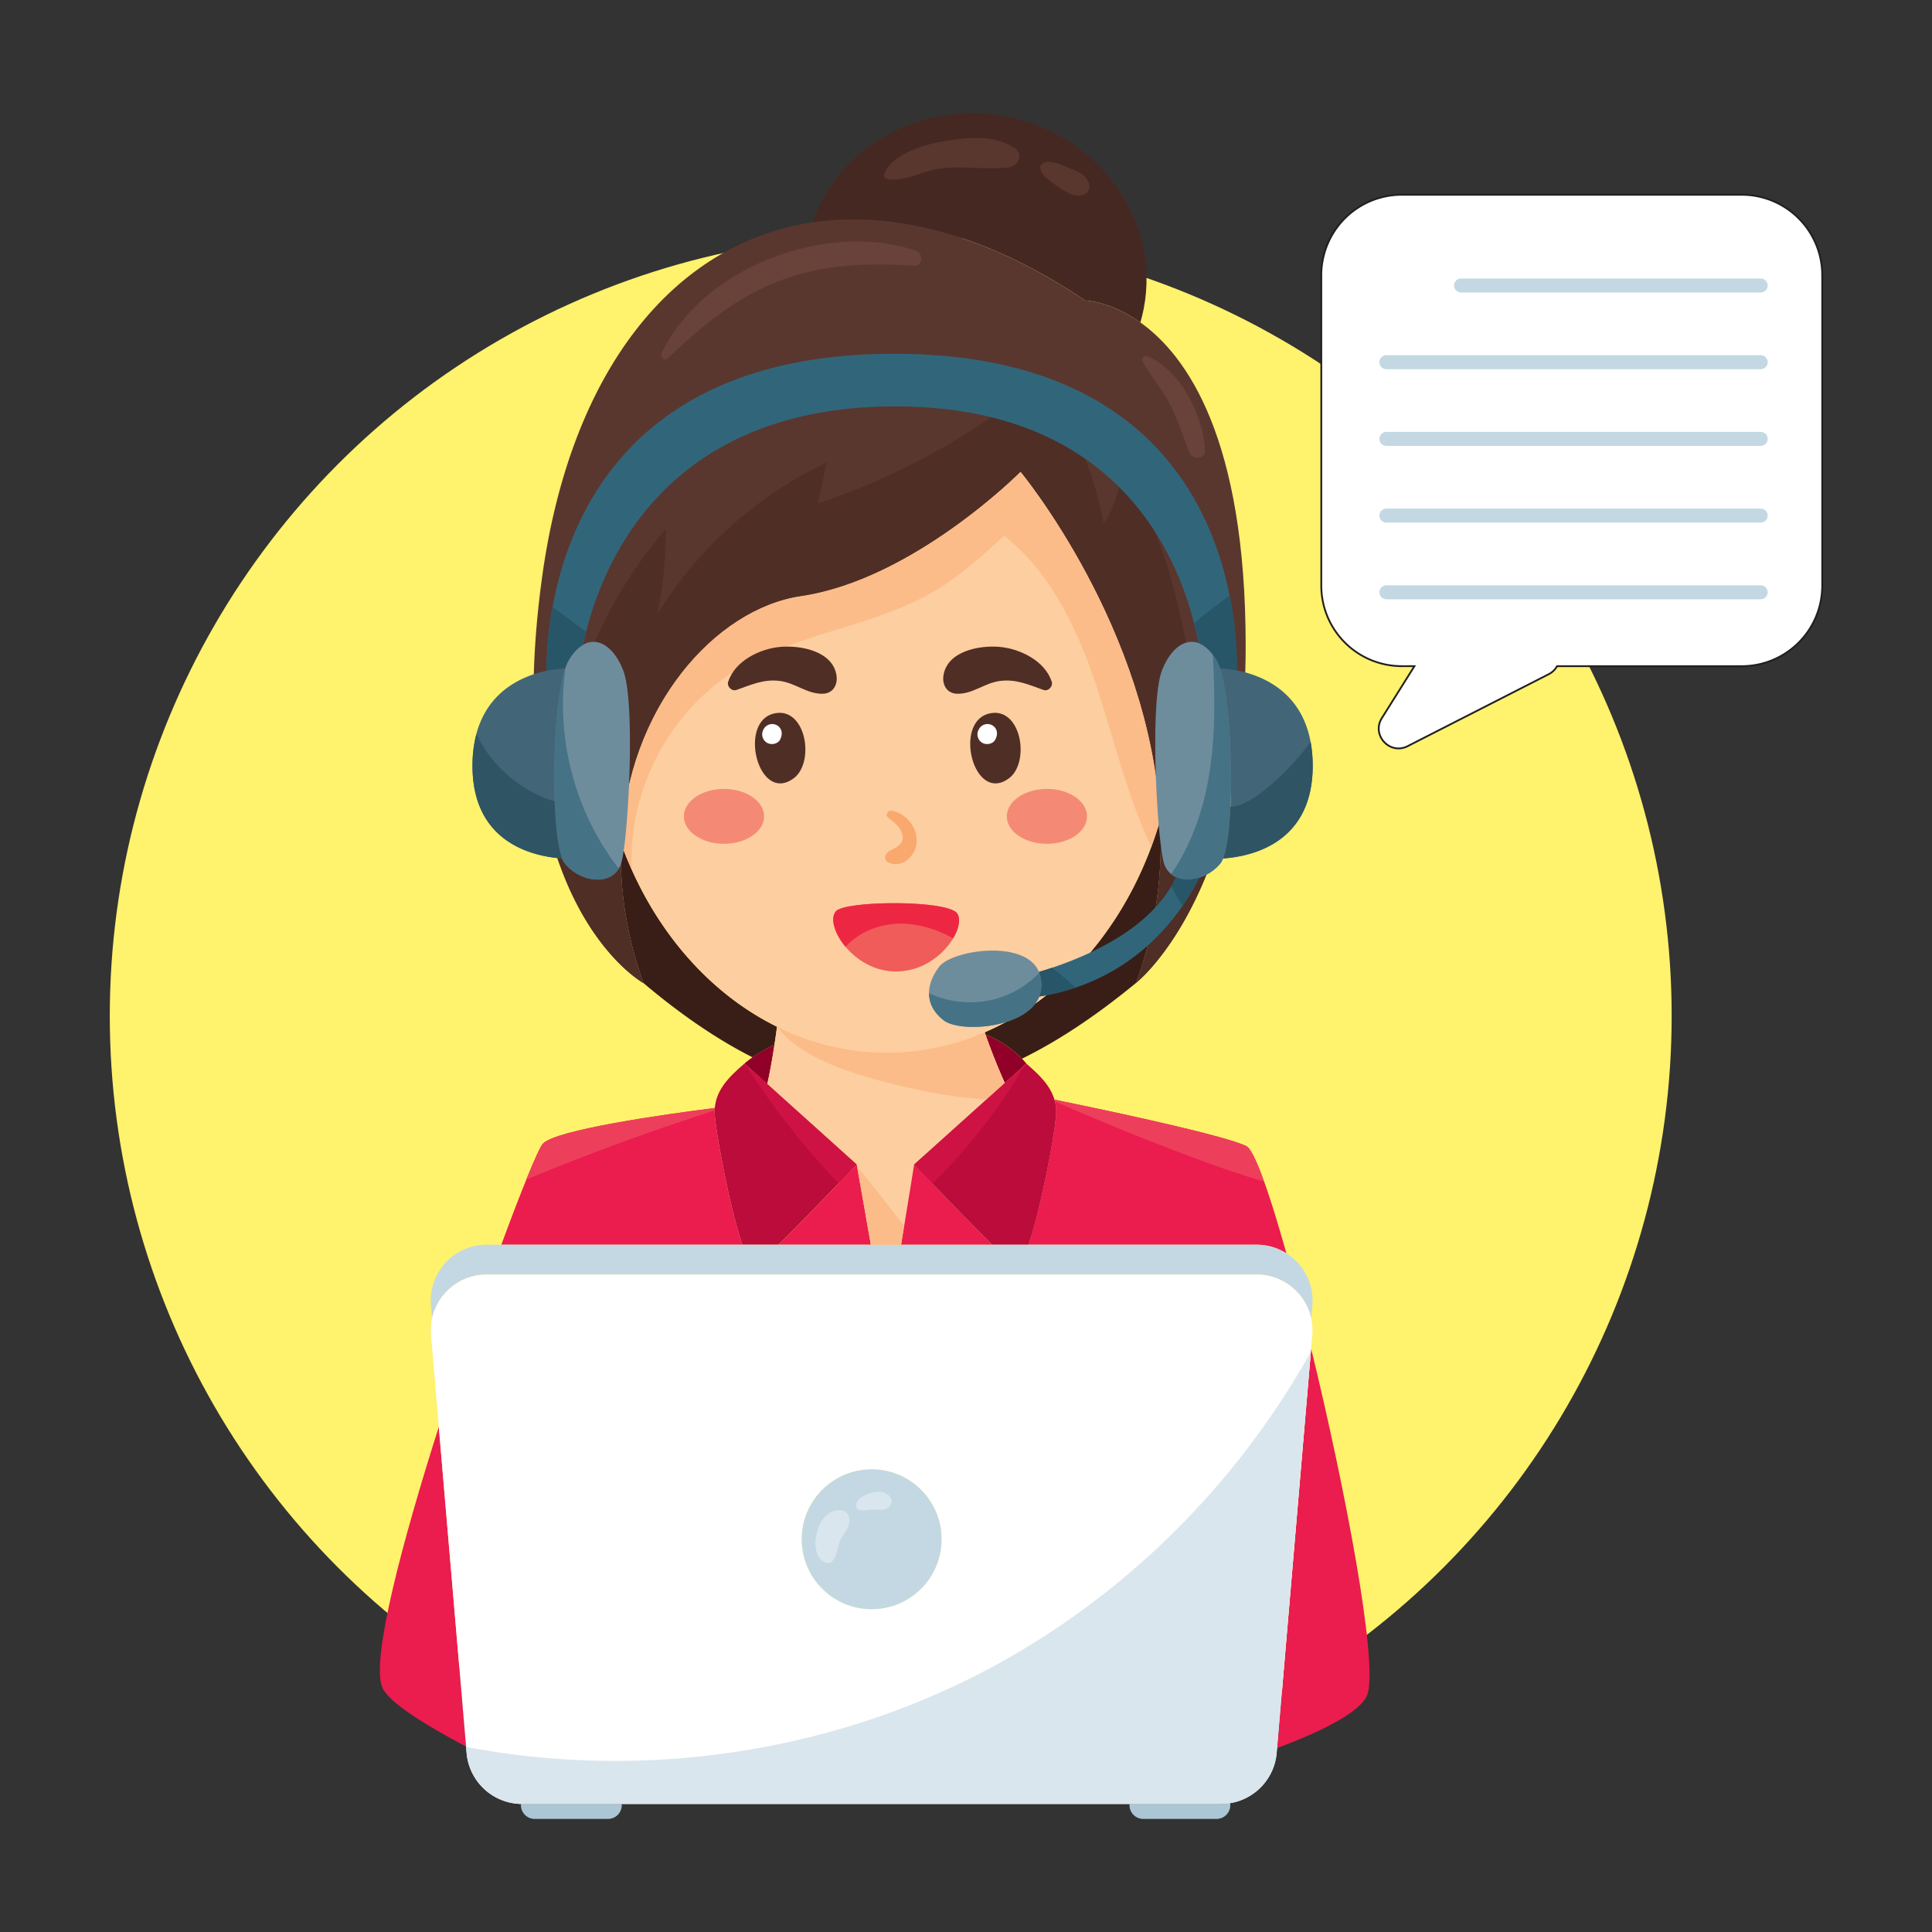 <svg id="Layer_1" data-name="Layer 1" xmlns="http://www.w3.org/2000/svg" viewBox="0 0 1080 1080"><rect x="0" y="0" width="1080" height="1080" fill="#333333" stroke="none"/><defs><style>.cls-1{fill:#fff26d;}.cls-2{fill:#391e17;}.cls-3{fill:#910028;}.cls-4{fill:#fdce9f;}.cls-5{fill:#eb1c4e;}.cls-6{fill:#bb0c3c;}.cls-7{fill:#462822;}.cls-8{fill:#abc7d5;}.cls-9{fill:#c3d8e3;}.cls-10,.cls-28{fill:#fff;}.cls-11{fill:#59372f;}.cls-12{fill:#4f2e26;}.cls-13{fill:#69423a;}.cls-14{fill:#fbbc89;}.cls-15{fill:#f9a96e;}.cls-16{fill:#f05c59;}.cls-17{fill:#ed2743;}.cls-18{fill:#f48a75;}.cls-19{fill:#cf1244;}.cls-20{fill:#ed3f5c;}.cls-21{fill:#dae6ed;}.cls-22{fill:#31667a;}.cls-23{fill:#426677;}.cls-24{fill:#6d8d9d;}.cls-25{fill:#457285;}.cls-26{fill:#2f5464;}.cls-27{fill:#275669;}.cls-28{stroke:#211f1f;stroke-miterlimit:10;}</style></defs><circle class="cls-1" cx="497.92" cy="567.85" r="436.55"/><path class="cls-2" d="M434.36,573.94c-39.07-19.21-70.46-56.18-87.13-102.53-1.05,24.2,2.58,50.52,12.45,78.11,21.12,17.84,41.34,31.59,61,41.53a81.06,81.06,0,0,1,12.24-7C433.44,580.67,433.92,577.29,434.36,573.94Z"/><path class="cls-2" d="M648.56,458.17c-15.95,55.24-52.2,99.14-98.12,118.88.14.42.28.85.43,1.27a58.85,58.85,0,0,1,20.43,13.49C592,581.66,613.09,567.52,635,549.52,646.53,518.52,650.08,487.61,648.56,458.17Z"/><path class="cls-3" d="M432.93,584a81.06,81.06,0,0,0-12.24,7,53.77,53.77,0,0,0-4.55,3.54L428.9,606C430.41,599.35,431.75,591.78,432.93,584Z"/><path class="cls-3" d="M550.87,578.32c3.55,10.19,7.45,19.59,10.79,27.12l12.09-10.85c-.77-1-1.6-1.88-2.45-2.78A58.85,58.85,0,0,0,550.87,578.32Z"/><path class="cls-4" d="M561.66,605.44c-3.34-7.53-7.24-16.93-10.79-27.12-.15-.42-.29-.85-.43-1.27a137.4,137.4,0,0,1-116.08-3.11c-.44,3.35-.92,6.73-1.43,10.08-1.18,7.76-2.52,15.33-4,22l50,44.92,7.88,44.85h16.88L511,651Z"/><path class="cls-5" d="M574.85,695.81H702.5a31,31,0,0,1,16.6,4.82c-9.45-33.69-17.87-57.68-22.35-59.92-12.34-6.17-80.78-20.59-107.34-26a23.86,23.86,0,0,1,1,6.82C590.4,629.89,582.25,674.27,574.85,695.81Z"/><path class="cls-5" d="M732.94,753.87l-19,223.3c25.26-9.48,47.9-20.57,50.67-30.59C770,927.05,752.11,832.71,732.94,753.87Z"/><path class="cls-5" d="M213.57,943c3.23,8.51,25,21.75,47,33.35L245.3,797.61C224.5,863,207.56,927.18,213.57,943Z"/><path class="cls-5" d="M399.49,621.49q0-1.08.09-2.13c-28.11,3.59-89.31,12.21-96.19,20.07-2.5,2.86-11.61,25.09-23.15,56.38H415C407.64,674.27,399.49,629.89,399.49,621.49Z"/><path class="cls-5" d="M511,651l-7.27,44.85h51C537.74,679.15,511,651,511,651Z"/><path class="cls-5" d="M435.17,695.81h51.64L478.93,651S452.15,679.15,435.17,695.81Z"/><path class="cls-6" d="M415,695.81h20.13c17-16.66,43.76-44.85,43.76-44.85L428.9,606l-12.76-11.45c-8.4,7.2-15.68,14.4-16.56,24.77q-.09,1-.09,2.13C399.49,629.89,407.64,674.27,415,695.81Z"/><path class="cls-6" d="M511,651s26.78,28.19,43.76,44.85h20.13c7.4-21.54,15.55-65.92,15.55-74.32a23.86,23.86,0,0,0-1-6.82c-2.33-7.95-8.59-14-15.66-20.08l-12.09,10.85Z"/><path class="cls-7" d="M606.67,168s13.93.25,30.81,12.26c.72-2.52,1.37-5.08,1.87-7.7,9.51-49.35-25-97.48-77-107.5-47.67-9.18-93.52,16.84-108.16,59.24C499.52,117.58,551.71,131.08,606.67,168Z"/><path class="cls-8" d="M291.21,1008.42v.69a7.67,7.67,0,0,0,7.67,7.67h41a7.66,7.66,0,0,0,7.67-7.67v-.66H291.93Z"/><path class="cls-8" d="M631.4,1008.45v.66a7.67,7.67,0,0,0,7.67,7.67h41a7.66,7.66,0,0,0,7.67-7.67V1008a30.75,30.75,0,0,1-5.2.46Z"/><path class="cls-9" d="M272,712.47H702.5A31.19,31.19,0,0,1,733,737l.63-7.33a31.28,31.28,0,0,0-31.09-33.85H272a31.19,31.19,0,0,0-31.08,33.85l.62,7.33A31.2,31.2,0,0,1,272,712.47Z"/><path class="cls-10" d="M733.59,746.32a31.27,31.27,0,0,0-31.09-33.85H272a31.23,31.23,0,0,0-31.08,33.85l4.37,51.29,15.24,178.78.3,3.51a31.19,31.19,0,0,0,30.37,28.52l.72,0H682.58a30.75,30.75,0,0,0,5.2-.46,31.18,31.18,0,0,0,25.89-28.09l.23-2.73,19-223.3ZM487.26,821.38a39.08,39.08,0,1,1-39.08,39.08A39.08,39.08,0,0,1,487.26,821.38Z"/><circle class="cls-9" cx="487.26" cy="860.46" r="39.08"/><path class="cls-4" d="M495.76,588.41a137.93,137.93,0,0,0,54.68-11.36c45.92-19.74,82.17-63.64,98.12-118.88-5.52-107-78.07-194.4-78.07-194.4S510.71,324,447.78,333.27c-47.74,7-97.28,62.08-100.55,138.14,16.67,46.35,48.06,83.32,87.13,102.53A138.5,138.5,0,0,0,495.76,588.41Z"/><path class="cls-11" d="M347.23,471.41C350.5,395.35,400,340.3,447.78,333.27c62.93-9.26,122.71-69.5,122.71-69.5s72.55,87.4,78.07,194.4c1.52,29.44-2,60.35-13.57,91.35,0,0,61.33-47.88,61.35-188.44,0-116.07-32.91-162.36-58.86-180.82-16.88-12-30.81-12.26-30.81-12.26-55-36.92-107.15-50.42-152.43-43.7C376.39,135.86,319,207.23,303.05,322.46c-25.17,182.26,56.63,227.06,56.63,227.06C349.81,521.93,346.18,495.61,347.23,471.41Z"/><path class="cls-12" d="M626.77,264.63A64.39,64.39,0,0,1,617,292.88a207.34,207.34,0,0,0-34.45-81.51,376.89,376.89,0,0,1-125.17,69.9q2.34-11.38,4.69-22.78a224.31,224.31,0,0,0-94.58,84.83,232.58,232.58,0,0,0,4.68-47.58,249.4,249.4,0,0,0-59.49,140.8c-.38,4.38-2.19,10.19-6.57,9.76a5.94,5.94,0,0,1-3.33-1.7c14.25,81.56,56.87,104.92,56.87,104.92-9.87-27.59-13.5-53.91-12.45-78.11C350.5,395.35,400,340.3,447.78,333.27c62.93-9.26,122.71-69.5,122.71-69.5s72.55,87.4,78.07,194.4c1.52,29.44-2,60.35-13.57,91.35,0,0,35-27.35,52.13-101.34C660.8,390.75,666.45,315.65,626.77,264.63Z"/><path class="cls-13" d="M512,140.2c-49.29-17-119.45,9.05-142.15,57.31a2.27,2.27,0,0,0,3.54,2.74c18.65-17.72,37.38-33.55,61.67-43s50.18-10.49,75.81-8.71C515.91,148.88,516.32,141.69,512,140.2Z"/><path class="cls-13" d="M641.67,199.17c-1.91-.82-3.94.89-2.9,2.9,3.94,7.66,9.89,14.12,14.07,21.7,5.08,9.23,8.18,19.27,12,29,1.71,4.42,9,4.2,8.78-1.19C672.82,232.67,659.88,207,641.67,199.17Z"/><path class="cls-14" d="M570.49,263.77S510.71,324,447.78,333.27c-47.74,7-97.28,62.08-100.55,138.14,1.78,5,3.77,9.79,5.88,14.53C351,441.71,374.5,396.87,412.53,374c34.2-20.56,76.73-23.62,110.91-44.22,13.88-8.36,25.94-19.36,37.89-30.29,25.15,19.84,39.94,50,50.33,80.28s17.26,61.91,30.74,91c.39.84.79,1.68,1.19,2.52q2.74-7.39,5-15.1C643,351.17,570.49,263.77,570.49,263.77Z"/><path class="cls-12" d="M467.63,377.75c-1.95-13.76-20-17.15-31.44-16.13s-25.33,7.8-29.13,19.46c-.85,2.62,1.95,5.53,4.61,4.61,8.35-2.92,15.33-6.25,24.51-5,8.52,1.15,15.09,7.34,23.79,7.12C465.62,387.66,468.35,382.87,467.63,377.75Z"/><path class="cls-12" d="M440.27,399.36a11.07,11.07,0,0,0-5.11-.85c-23.75,1.45-11.9,51.9,8.61,36.48C453.7,427.53,451.84,404.33,440.27,399.36Z"/><path class="cls-10" d="M434.38,405.47a5.45,5.45,0,0,0-7.4,1.94l-.21.39a5.5,5.5,0,0,0,2,7.42c2.36,1.38,6.18.74,7.42-2l.18-.4C437.55,410.19,437.11,407.07,434.38,405.47Z"/><path class="cls-12" d="M527.37,377.75c2-13.76,20-17.15,31.44-16.13s25.32,7.8,29.12,19.46c.85,2.62-1.95,5.53-4.6,4.61-8.35-2.92-15.33-6.25-24.52-5-8.52,1.15-15.08,7.34-23.79,7.12C529.38,387.66,526.64,382.87,527.37,377.75Z"/><path class="cls-12" d="M560.61,399.36a11,11,0,0,0-5.1-.85c-23.75,1.45-11.91,51.9,8.6,36.48C574,427.53,572.19,404.33,560.61,399.36Z"/><path class="cls-10" d="M554.72,405.47a5.44,5.44,0,0,0-7.39,1.94l-.21.39a5.5,5.5,0,0,0,1.94,7.42c2.36,1.38,6.19.74,7.42-2,.06-.13.12-.27.19-.4C557.89,410.19,557.45,407.07,554.72,405.47Z"/><path class="cls-15" d="M498,453.17c-1.92-.25-3.05,2.67-1.6,3.86,3.4,2.77,6.66,4.81,8,9.27,1.44,4.92-3.19,7.64-6.92,9.21-2.53,1.06-4.11,5.16-.87,6.65,7.84,3.63,15.6-4,15.85-11.86C512.68,462.14,506.16,454.23,498,453.17Z"/><path class="cls-16" d="M467.24,509.44c5.13-6.05,62.53-6.49,67.84,1.18s-10,32.45-34.21,32.45S460.75,517.11,467.24,509.44Z"/><path class="cls-17" d="M535.08,510.62c-5.31-7.67-62.71-7.23-67.84-1.18-3.27,3.87-.84,12.36,5.45,19.85,8.5-9.56,22.36-14,35.28-12.79a63.25,63.25,0,0,1,24.82,8.06C536.12,519,537.11,513.55,535.08,510.62Z"/><ellipse class="cls-18" cx="585.23" cy="456.35" rx="22.42" ry="15.34"/><ellipse class="cls-18" cx="404.71" cy="456.35" rx="22.42" ry="15.34"/><path class="cls-14" d="M551.52,614.54l10.14-9.1c-3.34-7.53-7.24-16.93-10.79-27.12-.15-.42-.29-.85-.43-1.27a137.4,137.4,0,0,1-116.08-3.11h0c5.2,6.91,12.52,12.18,20.2,16.3,13.36,7.18,28,11.51,42.74,15.24C515,610,533.31,613.6,551.52,614.54Z"/><path class="cls-14" d="M486.81,695.81h16.88l1.69-10.41q-12.67-16.87-26.22-33.09Z"/><path class="cls-19" d="M561.66,605.44,511,651s4.15,4.37,10.2,10.67a321.77,321.77,0,0,0,51.7-66.25Z"/><path class="cls-19" d="M416.48,594.89a452.7,452.7,0,0,0,45.38,59.25c2.27,2.5,4.59,5,7,7.31,6-6.2,10-10.49,10-10.49L428.9,606Z"/><path class="cls-20" d="M294.25,659.32q51.81-21.44,105.27-38.59c0-.46,0-.92.06-1.37-28.11,3.59-89.31,12.21-96.19,20.07C302,641,298.77,648.16,294.25,659.32Z"/><path class="cls-20" d="M696.75,640.71c-12.34-6.17-80.78-20.59-107.34-26,.1.32.17.64.25,1q38.07,16.73,77,31.27c13.15,4.9,26.43,9.6,39.91,13.52C702.52,649.06,699.09,641.88,696.75,640.71Z"/><path class="cls-11" d="M566.94,82.6c-12-7.5-26.84-5.79-40.17-3.51-10.18,1.74-29.71,7.58-32.56,18.91a1.5,1.5,0,0,0,1,1.81c8.45,2.38,19.17-3.49,27.67-5.13,13.82-2.65,27.39.6,41.08-1.18C569.52,92.78,572.28,85.94,566.94,82.6Z"/><path class="cls-11" d="M608.86,102.85c-1.78-5.69-7.46-7.45-12.51-9.46-4-1.58-9.5-4.28-13.58-2a2.48,2.48,0,0,0-1.26,2.19c.48,4.67,5.39,7.5,8.93,10,4.29,3.06,9.45,7,15,5.35A5,5,0,0,0,608.86,102.85Z"/><path class="cls-21" d="M548.22,935.23c-87.7,45.28-190.78,59.84-287.67,41.29l.29,3.38a31.19,31.19,0,0,0,30.37,28.52l.72,0H682.58a30.75,30.75,0,0,0,5.2-.46,31.18,31.18,0,0,0,25.89-28.09l.23-2.73L732.79,755.6C690.46,831.68,625.62,895.26,548.22,935.23Z"/><path class="cls-21" d="M469.47,844.14c-7.15.09-11,6-12.76,12.26-1.5,5.16-1.53,13.93,4,16.8,1.42.74,3.58.78,4.69-.61,2.34-2.92,2.69-6.8,3.82-10.3,1.32-4.08,4.88-6.7,5.59-11.15C475.36,847.68,473.37,844.09,469.47,844.14Z"/><path class="cls-21" d="M497.91,837.19c-2.45-3.61-6.78-3.77-10.69-2.72-3.06.83-7,2.49-8.3,5.6-.63,1.49-.3,3.79,1.68,4.13,2.4.4,4.67-.26,7.06-.33,2.92-.1,6.23.84,8.78-1.07C498.13,841.54,499.27,839.19,497.91,837.19Z"/><path class="cls-22" d="M680.1,369.12a24,24,0,0,1,1.9,4.47,67,67,0,0,1,9.39,1.18c.32-37.25-10.54-177-191.56-177-181.4,0-194.15,140.32-194.37,177.22a68.3,68.3,0,0,1,10.48-1.4,24,24,0,0,1,1.9-4.47c2.52-4.25,5.29-7.09,8.13-8.71,8.31-39.73,41.95-133.23,174.59-133.23,128.9,0,161.29,90,169.4,132.29C673.5,360.75,677,363.88,680.1,369.12Z"/><path class="cls-23" d="M315.94,373.59a68.3,68.3,0,0,0-10.48,1.4c-16.16,3.45-41.33,14.94-41.33,53.14,0,43.32,34.31,50.66,50.11,51.75C307.51,462.74,308.7,395.55,315.94,373.59Z"/><path class="cls-24" d="M317.84,369.12a24,24,0,0,0-1.9,4.47c-7.24,22-8.43,89.15-1.7,106.29a10.65,10.65,0,0,0,1.54,2.85c9.07,11,28,13.24,31.73-1.1s7.83-89.35.82-107c-5.2-13.12-14.1-18.91-22.36-14.22C323.13,362,320.36,364.87,317.84,369.12Z"/><path class="cls-22" d="M657.44,490.37c-14.25,30.34-53.36,46-76.66,52.93a15.64,15.64,0,0,1,.67,2,18.47,18.47,0,0,1-.5,11.78c53.16-8.63,78.84-45.31,89.43-66.46C665.86,492.05,661.19,492.09,657.44,490.37Z"/><path class="cls-23" d="M733.81,428.13c0-39.07-26.33-50.2-42.42-53.36a67,67,0,0,0-9.39-1.18c7.24,22,8.44,89.15,1.7,106.29C699.5,478.79,733.81,471.45,733.81,428.13Z"/><path class="cls-24" d="M682,373.59a24,24,0,0,0-1.9-4.47c-3.11-5.24-6.6-8.37-10.14-9.65-7.66-2.77-15.57,3.1-20.35,15.16-7,17.65-2.89,92.66.82,107a12.62,12.62,0,0,0,7,8.74c3.75,1.72,8.42,1.68,12.94.25a25.31,25.31,0,0,0,11.78-7.89,10.65,10.65,0,0,0,1.54-2.85C690.44,462.74,689.24,395.55,682,373.59Z"/><path class="cls-24" d="M581.45,545.3a15.64,15.64,0,0,0-.67-2c-7.62-18.48-48.8-12.26-55.85-2.8-7.3,9.78-8.47,21.18,2.49,29.79,9.21,7.25,46.33,4.66,53.53-13.21A18.47,18.47,0,0,0,581.45,545.3Z"/><path class="cls-25" d="M345.87,485.51c-24.52-31.45-35.36-73.12-29.7-112.56l-.23.64c-7.24,22-8.43,89.15-1.7,106.29a10.65,10.65,0,0,0,1.54,2.85C323.91,492.63,340,495.38,345.87,485.51Z"/><path class="cls-25" d="M680.1,369.12A32.74,32.74,0,0,0,678,366c1.28,25,1.62,50.32-3.53,74.82-3.57,16.95-10,33.61-19.78,47.82a12.17,12.17,0,0,0,2.75,1.74c3.75,1.72,8.42,1.68,12.94.25a25.31,25.31,0,0,0,11.78-7.89,10.65,10.65,0,0,0,1.54-2.85c6.74-17.14,5.54-84.33-1.7-106.29A24,24,0,0,0,680.1,369.12Z"/><path class="cls-26" d="M705.23,442.94c-5.12,3.93-11.22,7.6-17.44,8.09-.58,12.67-1.92,23.35-4.09,28.85,15.8-1.09,50.11-8.43,50.11-51.75a73.41,73.41,0,0,0-1.18-13.47A136.81,136.81,0,0,1,705.23,442.94Z"/><path class="cls-26" d="M266.3,410.32a69.35,69.35,0,0,0-2.17,17.81c0,43.32,34.31,50.66,50.11,51.75C311.9,473.94,310.52,462,310,448a72.61,72.61,0,0,1-43.72-37.65Z"/><path class="cls-25" d="M556.57,558.42a54.54,54.54,0,0,1-37.23-3.23c0,5.37,2.37,10.61,8.08,15.1,9.21,7.25,46.33,4.66,53.53-13.21a18.47,18.47,0,0,0,.5-11.78,14.47,14.47,0,0,0-.5-1.49A54.33,54.33,0,0,1,556.57,558.42Z"/><path class="cls-27" d="M654.72,495.48a102.27,102.27,0,0,0,6.38,10.84,134.32,134.32,0,0,0,9.28-15.7c-4.52,1.43-9.19,1.47-12.94-.25Q656.2,493,654.72,495.48Z"/><path class="cls-27" d="M601.26,552.06A154.71,154.71,0,0,0,588.07,541c-2.55.86-5,1.62-7.29,2.3a15.64,15.64,0,0,1,.67,2,18.47,18.47,0,0,1-.5,11.78A126.72,126.72,0,0,0,601.26,552.06Z"/><path class="cls-27" d="M670,359.47c3.54,1.28,7,4.41,10.14,9.65a24,24,0,0,1,1.9,4.47,67,67,0,0,1,9.39,1.18,208.32,208.32,0,0,0-4-41.79q-10.3,7.2-19.89,15.37C668.48,352.32,669.3,356.05,670,359.47Z"/><path class="cls-27" d="M308.9,339.23A209.05,209.05,0,0,0,305.46,375a68.3,68.3,0,0,1,10.48-1.4,24,24,0,0,1,1.9-4.47c2.52-4.25,5.29-7.09,8.13-8.71.48-2.25,1-4.68,1.68-7.24Z"/><path class="cls-28" d="M973.79,108.88H783.44a45,45,0,0,0-44.83,44.84V327.55a45,45,0,0,0,44.83,44.83h7.24l-18.19,29c-6,9.51,4.39,20.83,14.39,15.73l78.82-40.21a10.93,10.93,0,0,0,4.7-4.51H973.79a45,45,0,0,0,44.84-44.83V153.72A45,45,0,0,0,973.79,108.88Z"/><path class="cls-9" d="M984.24,163.5H816.75a3.92,3.92,0,0,1-3.91-3.91h0a3.92,3.92,0,0,1,3.91-3.91H984.24a3.92,3.92,0,0,1,3.91,3.91h0A3.92,3.92,0,0,1,984.24,163.5Z"/><path class="cls-9" d="M984.24,206.38H775a3.92,3.92,0,0,1-3.91-3.91h0a3.92,3.92,0,0,1,3.91-3.91H984.24a3.92,3.92,0,0,1,3.91,3.91h0A3.92,3.92,0,0,1,984.24,206.38Z"/><path class="cls-9" d="M984.24,249.26H775a3.92,3.92,0,0,1-3.91-3.91h0a3.92,3.92,0,0,1,3.91-3.91H984.24a3.92,3.92,0,0,1,3.91,3.91h0A3.92,3.92,0,0,1,984.24,249.26Z"/><path class="cls-9" d="M984.24,292.13H775a3.91,3.91,0,0,1-3.91-3.9h0a3.92,3.92,0,0,1,3.91-3.91H984.24a3.92,3.92,0,0,1,3.91,3.91h0A3.91,3.91,0,0,1,984.24,292.13Z"/><path class="cls-9" d="M984.24,335H775a3.92,3.92,0,0,1-3.91-3.9h0A3.92,3.92,0,0,1,775,327.2H984.24a3.92,3.92,0,0,1,3.91,3.91h0A3.92,3.92,0,0,1,984.24,335Z"/></svg>